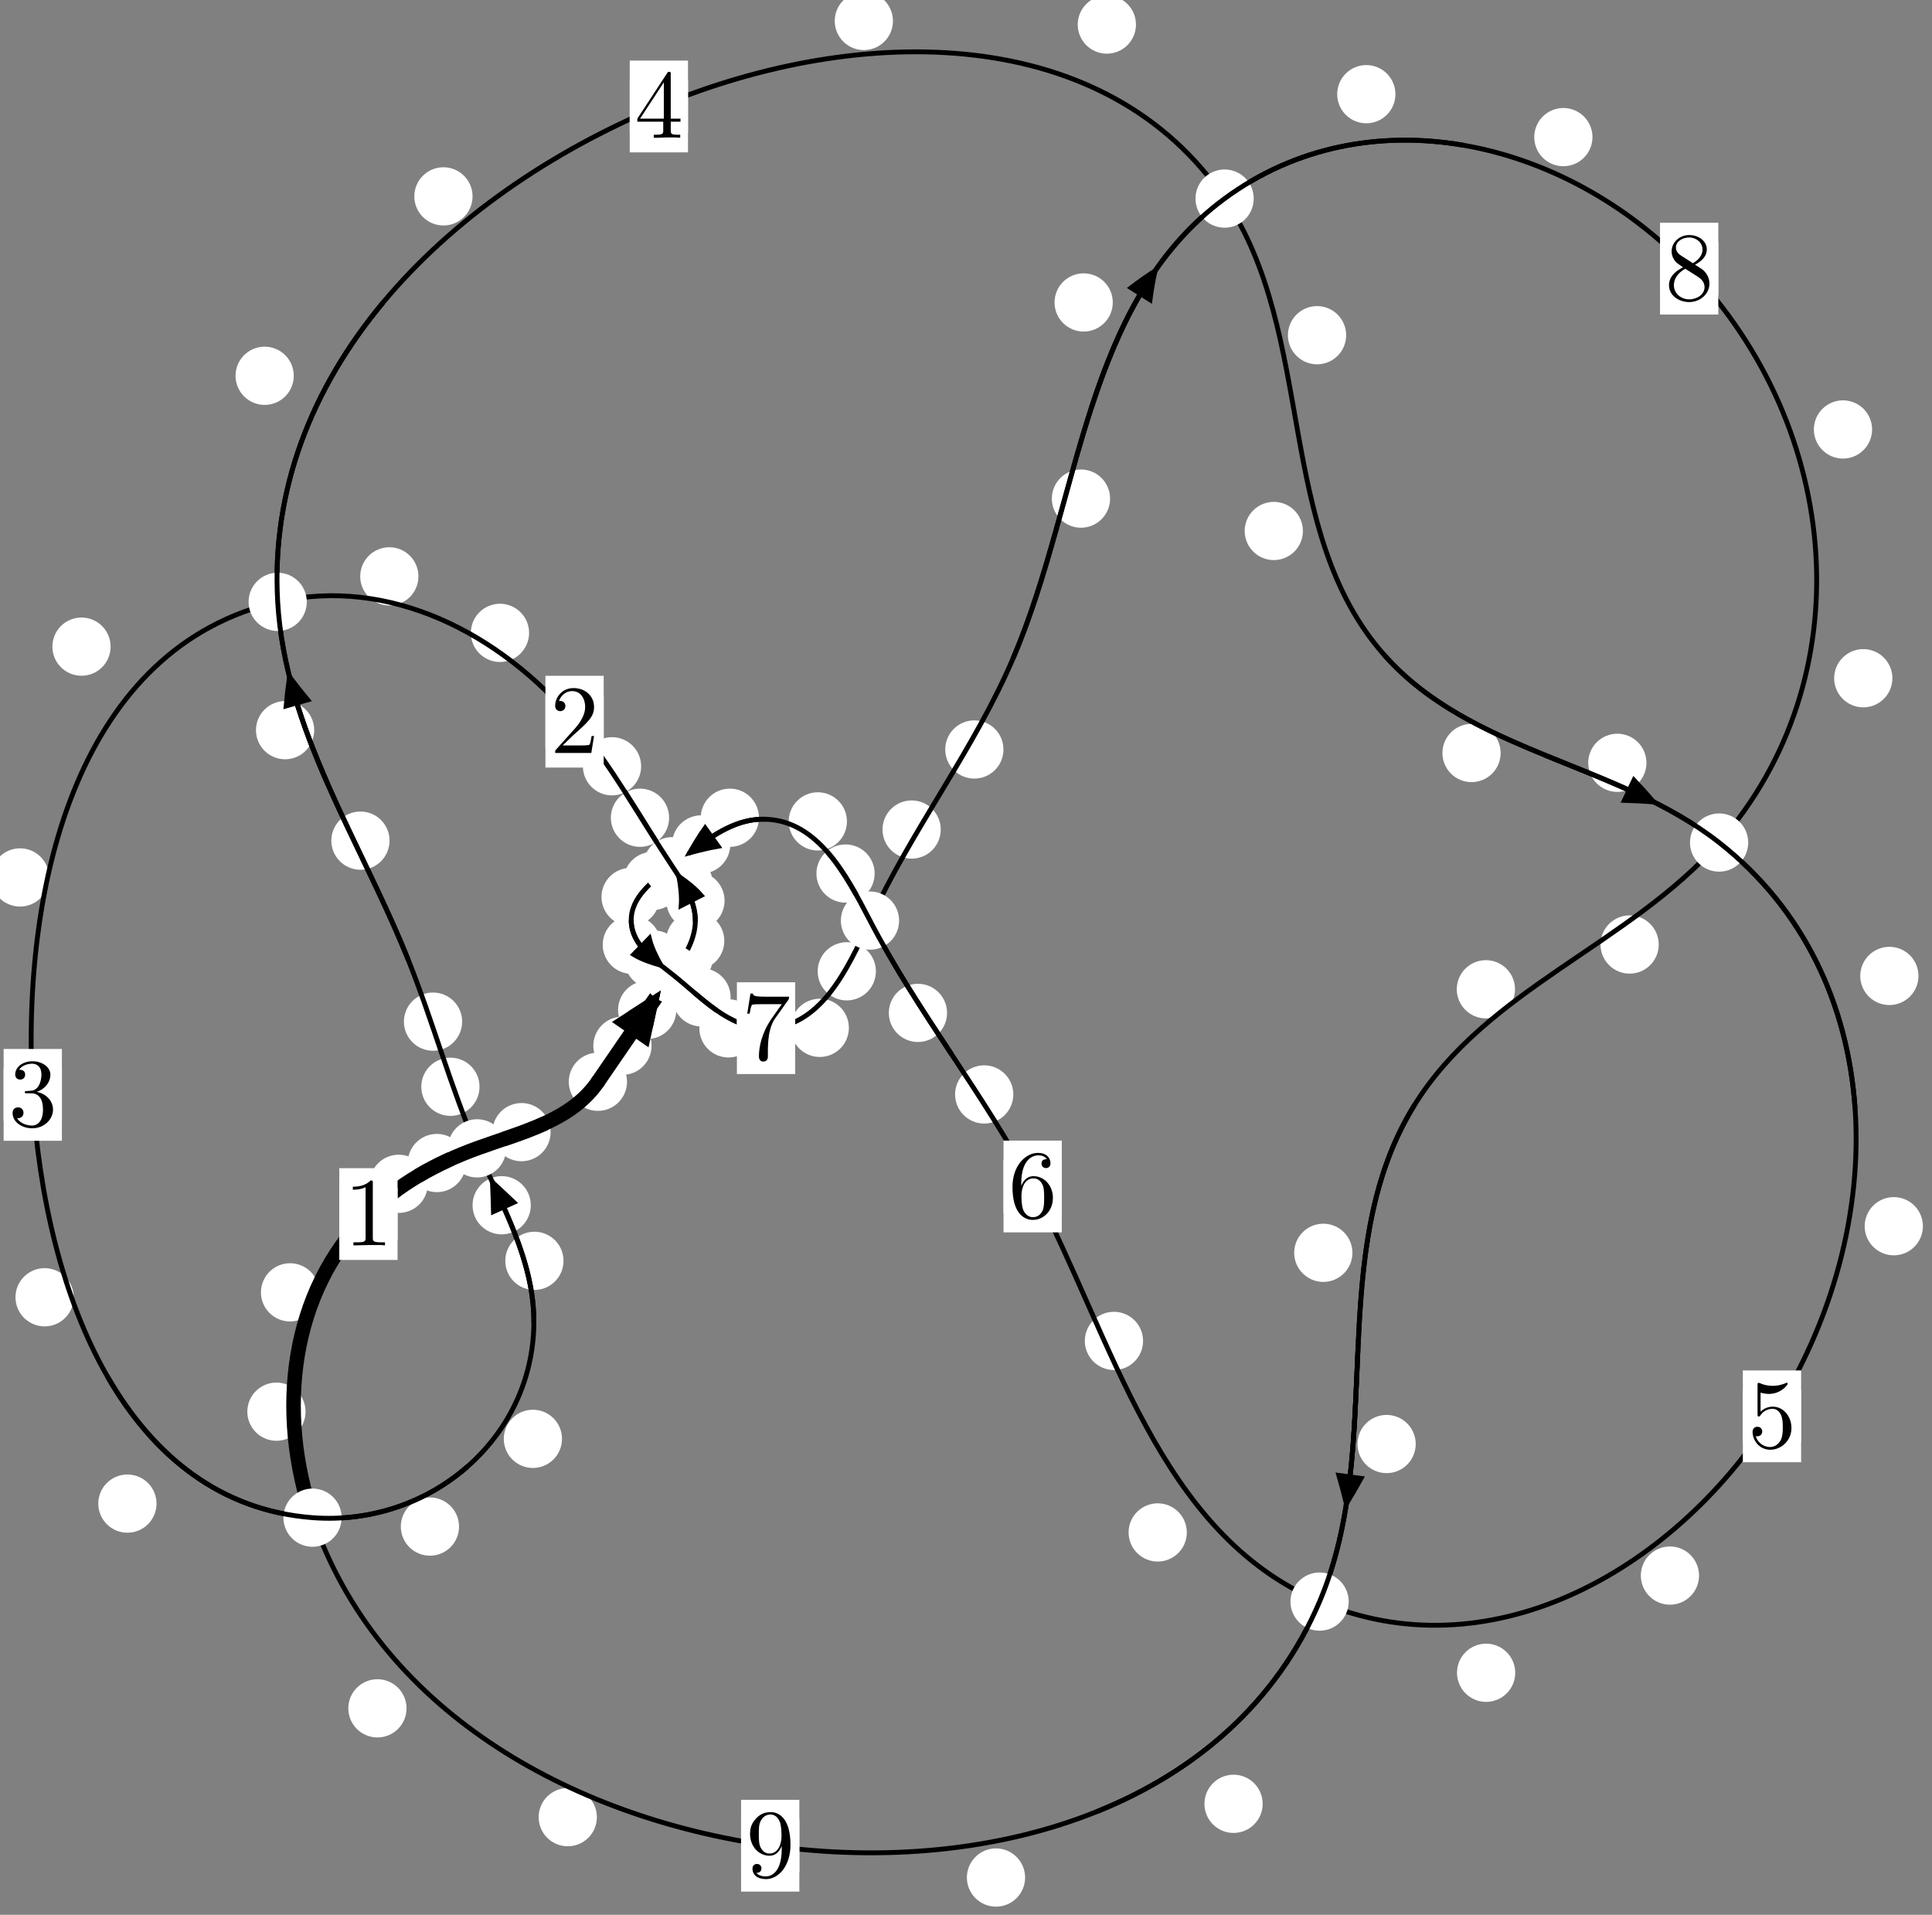 <?xml version="1.0"?>
<!-- Created by MetaPost 1.999 on 2021.07.06:0011 -->
<svg version="1.1" xmlns="http://www.w3.org/2000/svg" xmlns:xlink="http://www.w3.org/1999/xlink" width="198.316" height="196.551" viewBox="0 0 198.316 196.551">
<rect x="0" y="0" width="198.316" height="196.551" fill="#808080" stroke="none"/>
<!-- Original BoundingBox: -69.933060 -95.713669 128.382507 100.837311 -->
  <defs>
    <g transform="scale(0.01,0.01)" id="GLYPHcmr10_49">
      <path style="fill-rule: evenodd;" d="M294 -640C294 -664,294 -666,271 -666C209 -602,121 -602,89 -602L89 -571C109 -571,168 -571,220 -597L220 -79C220 -43,217 -31,127 -31L95 -31L95 -0L257 -0L130 -3L217 -3L257 -3L297 -3L384 -3L419 -0L419 -31L387 -31C297 -31,294 -42,294 -79"></path>
    </g>
    <g transform="scale(0.01,0.01)" id="GLYPHcmr10_50">
      <path style="fill-rule: evenodd;" d="M127 -77L233 -180C389 -318,449 -372,449 -472C449 -586,359 -666,237 -666C124 -666,50 -574,50 -485C50 -429,100 -429,103 -429C120 -429,155 -441,155 -482C155 -508,137 -534,102 -534C94 -534,92 -534,89 -533C112 -598,166 -635,224 -635C315 -635,358 -554,358 -472C358 -392,308 -313,253 -251L61 -37C50 -26,50 -24,50 -0L421 -0L449 -174L424 -174C419 -144,412 -100,402 -85C395 -77,329 -77,307 -77"></path>
    </g>
    <g transform="scale(0.01,0.01)" id="GLYPHcmr10_51">
      <path style="fill-rule: evenodd;" d="M290 -352C372 -379,430 -449,430 -528C430 -610,342 -666,246 -666C145 -666,69 -606,69 -530C69 -497,91 -478,120 -478C151 -478,171 -500,171 -529C171 -579,124 -579,109 -579C140 -628,206 -641,242 -641C283 -641,338 -619,338 -529C338 -517,336 -459,310 -415C280 -367,246 -364,221 -363C213 -362,189 -360,182 -360C174 -359,167 -358,167 -348C167 -337,174 -337,191 -337L235 -337C317 -337,354 -269,354 -171C354 -35,285 -6,241 -6C198 -6,123 -23,88 -82C123 -77,154 -99,154 -137C154 -173,127 -193,98 -193C74 -193,42 -179,42 -135C42 -44,135 22,244 22C366 22,457 -69,457 -171C457 -253,394 -331,290 -352"></path>
    </g>
    <g transform="scale(0.01,0.01)" id="GLYPHcmr10_52">
      <path style="fill-rule: evenodd;" d="M294 -165L294 -78C294 -42,292 -31,218 -31L197 -31L197 -0L332 -0L238 -3L290 -3L332 -3L374 -3L427 -3L468 -0L468 -31L447 -31C373 -31,371 -42,371 -78L371 -165L471 -165L471 -196L371 -196L371 -651C371 -671,371 -677,355 -677C346 -677,343 -677,335 -665L28 -196L28 -165M300 -196L56 -196L300 -569"></path>
    </g>
    <g transform="scale(0.01,0.01)" id="GLYPHcmr10_53">
      <path style="fill-rule: evenodd;" d="M449 -201C449 -320,367 -420,259 -420C211 -420,168 -404,132 -369L132 -564C152 -558,185 -551,217 -551C340 -551,410 -642,410 -655C410 -661,407 -666,400 -666C399 -666,397 -666,392 -663C372 -654,323 -634,256 -634C216 -634,170 -641,123 -662C115 -665,113 -665,111 -665C101 -665,101 -657,101 -641L101 -345C101 -327,101 -319,115 -319C122 -319,124 -322,128 -328C139 -344,176 -398,257 -398C309 -398,334 -352,342 -334C358 -297,360 -258,360 -208C360 -173,360 -113,336 -71C312 -32,275 -6,229 -6C156 -6,99 -59,82 -118C85 -117,88 -116,99 -116C132 -116,149 -141,149 -165C149 -189,132 -214,99 -214C85 -214,50 -207,50 -161C50 -75,119 22,231 22C347 22,449 -74,449 -201"></path>
    </g>
    <g transform="scale(0.01,0.01)" id="GLYPHcmr10_54">
      <path style="fill-rule: evenodd;" d="M132 -328L132 -352C132 -605,256 -641,307 -641C331 -641,373 -635,395 -601C380 -601,340 -601,340 -556C340 -525,364 -510,386 -510C402 -510,432 -519,432 -558C432 -618,388 -666,305 -666C177 -666,42 -537,42 -316C42 -49,158 22,251 22C362 22,457 -72,457 -204C457 -331,368 -427,257 -427C189 -427,152 -376,132 -328M251 -6C188 -6,158 -66,152 -81C134 -128,134 -208,134 -226C134 -304,166 -404,256 -404C272 -404,318 -404,349 -342C367 -305,367 -254,367 -205C367 -157,367 -107,350 -71C320 -11,274 -6,251 -6"></path>
    </g>
    <g transform="scale(0.01,0.01)" id="GLYPHcmr10_55">
      <path style="fill-rule: evenodd;" d="M476 -609C485 -621,485 -623,485 -644L242 -644C120 -644,118 -657,114 -676L89 -676L56 -470L81 -470C84 -486,93 -549,106 -561C113 -567,191 -567,204 -567L411 -567C400 -551,321 -442,299 -409C209 -274,176 -135,176 -33C176 -23,176 22,222 22C268 22,268 -23,268 -33L268 -84C268 -139,271 -194,279 -248C283 -271,297 -357,341 -419"></path>
    </g>
    <g transform="scale(0.01,0.01)" id="GLYPHcmr10_56">
      <path style="fill-rule: evenodd;" d="M163 -457C117 -487,113 -521,113 -538C113 -599,178 -641,249 -641C322 -641,386 -589,386 -517C386 -460,347 -412,287 -377M309 -362C381 -399,430 -451,430 -517C430 -609,341 -666,250 -666C150 -666,69 -592,69 -499C69 -481,71 -436,113 -389C124 -377,161 -352,186 -335C128 -306,42 -250,42 -151C42 -45,144 22,249 22C362 22,457 -61,457 -168C457 -204,446 -249,408 -291C389 -312,373 -322,309 -362M209 -320L332 -242C360 -223,407 -193,407 -132C407 -58,332 -6,250 -6C164 -6,92 -68,92 -151C92 -209,124 -273,209 -320"></path>
    </g>
    <g transform="scale(0.01,0.01)" id="GLYPHcmr10_57">
      <path style="fill-rule: evenodd;" d="M367 -318L367 -286C367 -52,263 -6,205 -6C188 -6,134 -8,107 -42C151 -42,159 -71,159 -88C159 -119,135 -134,113 -134C97 -134,67 -125,67 -86C67 -19,121 22,206 22C335 22,457 -114,457 -329C457 -598,342 -666,253 -666C198 -666,149 -648,106 -603C65 -558,42 -516,42 -441C42 -316,130 -218,242 -218C303 -218,344 -260,367 -318M243 -241C227 -241,181 -241,150 -304C132 -341,132 -391,132 -440C132 -494,132 -541,153 -578C180 -628,218 -641,253 -641C299 -641,332 -607,349 -562C361 -530,365 -467,365 -421C365 -338,331 -241,243 -241"></path>
    </g>
  </defs>
  <path d="M66.881 107.345C66.881 106.553,66.566 105.792,66.006 105.232C65.445 104.672,64.685 104.357,63.892 104.357C63.1 104.357,62.34 104.672,61.779 105.232C61.219 105.792,60.904 106.553,60.904 107.345C60.904 108.138,61.219 108.898,61.779 109.459C62.34 110.019,63.1 110.334,63.892 110.334C64.685 110.334,65.445 110.019,66.006 109.459C66.566 108.898,66.881 108.138,66.881 107.345Z" style="fill: rgb(100%,100%,100%);stroke: none;"></path>
  <path d="M64.362 111.042C64.362 110.249,64.047 109.489,63.486 108.928C62.926 108.368,62.166 108.053,61.373 108.053C60.58 108.053,59.82 108.368,59.26 108.928C58.699 109.489,58.384 110.249,58.384 111.042C58.384 111.834,58.699 112.594,59.26 113.155C59.82 113.715,60.58 114.03,61.373 114.03C62.166 114.03,62.926 113.715,63.486 113.155C64.047 112.594,64.362 111.834,64.362 111.042Z" style="fill: rgb(100%,100%,100%);stroke: none;"></path>
  <path d="M73.155 98.334C73.155 97.541,72.84 96.781,72.28 96.22C71.719 95.66,70.959 95.345,70.166 95.345C69.374 95.345,68.614 95.66,68.053 96.22C67.493 96.781,67.178 97.541,67.178 98.334C67.178 99.126,67.493 99.886,68.053 100.447C68.614 101.007,69.374 101.322,70.166 101.322C70.959 101.322,71.719 101.007,72.28 100.447C72.84 99.886,73.155 99.126,73.155 98.334Z" style="fill: rgb(100%,100%,100%);stroke: none;"></path>
  <path d="M69.424 103.665C69.424 102.872,69.109 102.112,68.548 101.551C67.988 100.991,67.228 100.676,66.435 100.676C65.642 100.676,64.882 100.991,64.322 101.551C63.761 102.112,63.446 102.872,63.446 103.665C63.446 104.457,63.761 105.218,64.322 105.778C64.882 106.339,65.642 106.653,66.435 106.653C67.228 106.653,67.988 106.339,68.548 105.778C69.109 105.218,69.424 104.457,69.424 103.665Z" style="fill: rgb(100%,100%,100%);stroke: none;"></path>
  <path d="M74.374 92.451C74.374 91.659,74.059 90.898,73.499 90.338C72.939 89.778,72.178 89.463,71.386 89.463C70.593 89.463,69.833 89.778,69.272 90.338C68.712 90.898,68.397 91.659,68.397 92.451C68.397 93.244,68.712 94.004,69.272 94.565C69.833 95.125,70.593 95.44,71.386 95.44C72.178 95.44,72.939 95.125,73.499 94.565C74.059 94.004,74.374 93.244,74.374 92.451Z" style="fill: rgb(100%,100%,100%);stroke: none;"></path>
  <path d="M74.35 96.577C74.35 95.785,74.035 95.024,73.474 94.464C72.914 93.904,72.154 93.589,71.361 93.589C70.568 93.589,69.808 93.904,69.248 94.464C68.687 95.024,68.372 95.785,68.372 96.577C68.372 97.37,68.687 98.13,69.248 98.691C69.808 99.251,70.568 99.566,71.361 99.566C72.154 99.566,72.914 99.251,73.474 98.691C74.035 98.13,74.35 97.37,74.35 96.577Z" style="fill: rgb(100%,100%,100%);stroke: none;"></path>
  <path d="M68.682 83.939C68.682 83.147,68.367 82.387,67.807 81.826C67.246 81.266,66.486 80.951,65.693 80.951C64.9 80.951,64.14 81.266,63.58 81.826C63.019 82.387,62.704 83.147,62.704 83.939C62.704 84.732,63.019 85.492,63.58 86.053C64.14 86.613,64.9 86.928,65.693 86.928C66.486 86.928,67.246 86.613,67.807 86.053C68.367 85.492,68.682 84.732,68.682 83.939Z" style="fill: rgb(100%,100%,100%);stroke: none;"></path>
  <path d="M73.142 90.651C73.142 89.858,72.828 89.098,72.267 88.537C71.707 87.977,70.946 87.662,70.154 87.662C69.361 87.662,68.601 87.977,68.04 88.537C67.48 89.098,67.165 89.858,67.165 90.651C67.165 91.443,67.48 92.203,68.04 92.764C68.601 93.324,69.361 93.639,70.154 93.639C70.946 93.639,71.707 93.324,72.267 92.764C72.828 92.203,73.142 91.443,73.142 90.651Z" style="fill: rgb(100%,100%,100%);stroke: none;"></path>
  <path d="M54.311 64.962C54.311 64.169,53.996 63.409,53.435 62.849C52.875 62.288,52.115 61.973,51.322 61.973C50.529 61.973,49.769 62.288,49.209 62.849C48.648 63.409,48.333 64.169,48.333 64.962C48.333 65.755,48.648 66.515,49.209 67.075C49.769 67.636,50.529 67.951,51.322 67.951C52.115 67.951,52.875 67.636,53.435 67.075C53.996 66.515,54.311 65.755,54.311 64.962Z" style="fill: rgb(100%,100%,100%);stroke: none;"></path>
  <path d="M65.811 78.658C65.811 77.865,65.496 77.105,64.935 76.544C64.375 75.984,63.615 75.669,62.822 75.669C62.029 75.669,61.269 75.984,60.709 76.544C60.148 77.105,59.833 77.865,59.833 78.658C59.833 79.45,60.148 80.21,60.709 80.771C61.269 81.331,62.029 81.646,62.822 81.646C63.615 81.646,64.375 81.331,64.935 80.771C65.496 80.21,65.811 79.45,65.811 78.658Z" style="fill: rgb(100%,100%,100%);stroke: none;"></path>
  <path d="M11.354 66.377C11.354 65.584,11.039 64.824,10.479 64.263C9.918 63.703,9.158 63.388,8.366 63.388C7.573 63.388,6.813 63.703,6.252 64.263C5.692 64.824,5.377 65.584,5.377 66.377C5.377 67.169,5.692 67.929,6.252 68.49C6.813 69.05,7.573 69.365,8.366 69.365C9.158 69.365,9.918 69.05,10.479 68.49C11.039 67.929,11.354 67.169,11.354 66.377Z" style="fill: rgb(100%,100%,100%);stroke: none;"></path>
  <path d="M42.953 59.163C42.953 58.37,42.638 57.61,42.078 57.05C41.517 56.489,40.757 56.174,39.964 56.174C39.172 56.174,38.411 56.489,37.851 57.05C37.291 57.61,36.976 58.37,36.976 59.163C36.976 59.956,37.291 60.716,37.851 61.276C38.411 61.837,39.172 62.152,39.964 62.152C40.757 62.152,41.517 61.837,42.078 61.276C42.638 60.716,42.953 59.956,42.953 59.163Z" style="fill: rgb(100%,100%,100%);stroke: none;"></path>
  <path d="M7.568 133.163C7.568 132.37,7.253 131.61,6.692 131.049C6.132 130.489,5.372 130.174,4.579 130.174C3.786 130.174,3.026 130.489,2.466 131.049C1.905 131.61,1.59 132.37,1.59 133.163C1.59 133.955,1.905 134.715,2.466 135.276C3.026 135.836,3.786 136.151,4.579 136.151C5.372 136.151,6.132 135.836,6.692 135.276C7.253 134.715,7.568 133.955,7.568 133.163Z" style="fill: rgb(100%,100%,100%);stroke: none;"></path>
  <path d="M5.044 90.068C5.044 89.275,4.729 88.515,4.169 87.955C3.609 87.394,2.848 87.079,2.056 87.079C1.263 87.079,0.503 87.394,-0.058 87.955C-0.618 88.515,-0.933 89.275,-0.933 90.068C-0.933 90.861,-0.618 91.621,-0.058 92.182C0.503 92.742,1.263 93.057,2.056 93.057C2.848 93.057,3.609 92.742,4.169 92.182C4.729 91.621,5.044 90.861,5.044 90.068Z" style="fill: rgb(100%,100%,100%);stroke: none;"></path>
  <path d="M47.12 156.701C47.12 155.908,46.805 155.148,46.245 154.587C45.684 154.027,44.924 153.712,44.131 153.712C43.339 153.712,42.579 154.027,42.018 154.587C41.458 155.148,41.143 155.908,41.143 156.701C41.143 157.493,41.458 158.253,42.018 158.814C42.579 159.374,43.339 159.689,44.131 159.689C44.924 159.689,45.684 159.374,46.245 158.814C46.805 158.253,47.12 157.493,47.12 156.701Z" style="fill: rgb(100%,100%,100%);stroke: none;"></path>
  <path d="M16.067 154.342C16.067 153.55,15.752 152.79,15.191 152.229C14.631 151.669,13.871 151.354,13.078 151.354C12.285 151.354,11.525 151.669,10.965 152.229C10.404 152.79,10.089 153.55,10.089 154.342C10.089 155.135,10.404 155.895,10.965 156.456C11.525 157.016,12.285 157.331,13.078 157.331C13.871 157.331,14.631 157.016,15.191 156.456C15.752 155.895,16.067 155.135,16.067 154.342Z" style="fill: rgb(100%,100%,100%);stroke: none;"></path>
  <path d="M57.845 129.422C57.845 128.63,57.53 127.869,56.97 127.309C56.409 126.749,55.649 126.434,54.856 126.434C54.064 126.434,53.303 126.749,52.743 127.309C52.182 127.869,51.867 128.63,51.867 129.422C51.867 130.215,52.182 130.975,52.743 131.536C53.303 132.096,54.064 132.411,54.856 132.411C55.649 132.411,56.409 132.096,56.97 131.536C57.53 130.975,57.845 130.215,57.845 129.422Z" style="fill: rgb(100%,100%,100%);stroke: none;"></path>
  <path d="M57.689 147.695C57.689 146.902,57.374 146.142,56.814 145.582C56.253 145.021,55.493 144.706,54.7 144.706C53.908 144.706,53.147 145.021,52.587 145.582C52.026 146.142,51.712 146.902,51.712 147.695C51.712 148.488,52.026 149.248,52.587 149.808C53.147 150.369,53.908 150.684,54.7 150.684C55.493 150.684,56.253 150.369,56.814 149.808C57.374 149.248,57.689 148.488,57.689 147.695Z" style="fill: rgb(100%,100%,100%);stroke: none;"></path>
  <path d="M49.223 111.554C49.223 110.762,48.908 110.001,48.347 109.441C47.787 108.88,47.026 108.566,46.234 108.566C45.441 108.566,44.681 108.88,44.12 109.441C43.56 110.001,43.245 110.762,43.245 111.554C43.245 112.347,43.56 113.107,44.12 113.668C44.681 114.228,45.441 114.543,46.234 114.543C47.026 114.543,47.787 114.228,48.347 113.668C48.908 113.107,49.223 112.347,49.223 111.554Z" style="fill: rgb(100%,100%,100%);stroke: none;"></path>
  <path d="M54.485 123.716C54.485 122.923,54.17 122.163,53.609 121.602C53.049 121.042,52.289 120.727,51.496 120.727C50.703 120.727,49.943 121.042,49.383 121.602C48.822 122.163,48.507 122.923,48.507 123.716C48.507 124.508,48.822 125.269,49.383 125.829C49.943 126.39,50.703 126.704,51.496 126.704C52.289 126.704,53.049 126.39,53.609 125.829C54.17 125.269,54.485 124.508,54.485 123.716Z" style="fill: rgb(100%,100%,100%);stroke: none;"></path>
  <path d="M39.987 86.29C39.987 85.498,39.672 84.737,39.112 84.177C38.551 83.616,37.791 83.302,36.998 83.302C36.206 83.302,35.445 83.616,34.885 84.177C34.324 84.737,34.01 85.498,34.01 86.29C34.01 87.083,34.324 87.843,34.885 88.404C35.445 88.964,36.206 89.279,36.998 89.279C37.791 89.279,38.551 88.964,39.112 88.404C39.672 87.843,39.987 87.083,39.987 86.29Z" style="fill: rgb(100%,100%,100%);stroke: none;"></path>
  <path d="M47.438 104.869C47.438 104.077,47.123 103.316,46.562 102.756C46.002 102.196,45.242 101.881,44.449 101.881C43.656 101.881,42.896 102.196,42.336 102.756C41.775 103.316,41.46 104.077,41.46 104.869C41.46 105.662,41.775 106.422,42.336 106.983C42.896 107.543,43.656 107.858,44.449 107.858C45.242 107.858,46.002 107.543,46.562 106.983C47.123 106.422,47.438 105.662,47.438 104.869Z" style="fill: rgb(100%,100%,100%);stroke: none;"></path>
  <path d="M30.155 38.574C30.155 37.781,29.84 37.021,29.279 36.461C28.719 35.9,27.959 35.585,27.166 35.585C26.373 35.585,25.613 35.9,25.053 36.461C24.492 37.021,24.177 37.781,24.177 38.574C24.177 39.367,24.492 40.127,25.053 40.687C25.613 41.248,26.373 41.563,27.166 41.563C27.959 41.563,28.719 41.248,29.279 40.687C29.84 40.127,30.155 39.367,30.155 38.574Z" style="fill: rgb(100%,100%,100%);stroke: none;"></path>
  <path d="M32.253 74.95C32.253 74.157,31.938 73.397,31.377 72.837C30.817 72.276,30.057 71.961,29.264 71.961C28.471 71.961,27.711 72.276,27.151 72.837C26.59 73.397,26.275 74.157,26.275 74.95C26.275 75.743,26.59 76.503,27.151 77.063C27.711 77.624,28.471 77.939,29.264 77.939C30.057 77.939,30.817 77.624,31.377 77.063C31.938 76.503,32.253 75.743,32.253 74.95Z" style="fill: rgb(100%,100%,100%);stroke: none;"></path>
  <path d="M91.661 2.151C91.661 1.359,91.346 0.599,90.786 0.038C90.225 -0.522,89.465 -0.837,88.672 -0.837C87.88 -0.837,87.12 -0.522,86.559 0.038C85.999 0.599,85.684 1.359,85.684 2.151C85.684 2.944,85.999 3.704,86.559 4.265C87.12 4.825,87.88 5.14,88.672 5.14C89.465 5.14,90.225 4.825,90.786 4.265C91.346 3.704,91.661 2.944,91.661 2.151Z" style="fill: rgb(100%,100%,100%);stroke: none;"></path>
  <path d="M48.507 20.157C48.507 19.364,48.192 18.604,47.631 18.044C47.071 17.483,46.311 17.168,45.518 17.168C44.725 17.168,43.965 17.483,43.405 18.044C42.844 18.604,42.529 19.364,42.529 20.157C42.529 20.95,42.844 21.71,43.405 22.27C43.965 22.831,44.725 23.146,45.518 23.146C46.311 23.146,47.071 22.831,47.631 22.27C48.192 21.71,48.507 20.95,48.507 20.157Z" style="fill: rgb(100%,100%,100%);stroke: none;"></path>
  <path d="M138.181 34.408C138.181 33.615,137.866 32.855,137.306 32.295C136.745 31.734,135.985 31.419,135.192 31.419C134.4 31.419,133.64 31.734,133.079 32.295C132.519 32.855,132.204 33.615,132.204 34.408C132.204 35.201,132.519 35.961,133.079 36.521C133.64 37.082,134.4 37.397,135.192 37.397C135.985 37.397,136.745 37.082,137.306 36.521C137.866 35.961,138.181 35.201,138.181 34.408Z" style="fill: rgb(100%,100%,100%);stroke: none;"></path>
  <path d="M116.605 2.522C116.605 1.729,116.29 0.969,115.729 0.409C115.169 -0.152,114.409 -0.467,113.616 -0.467C112.823 -0.467,112.063 -0.152,111.503 0.409C110.942 0.969,110.627 1.729,110.627 2.522C110.627 3.315,110.942 4.075,111.503 4.635C112.063 5.196,112.823 5.511,113.616 5.511C114.409 5.511,115.169 5.196,115.729 4.635C116.29 4.075,116.605 3.315,116.605 2.522Z" style="fill: rgb(100%,100%,100%);stroke: none;"></path>
  <path d="M154.038 77.295C154.038 76.502,153.723 75.742,153.163 75.181C152.602 74.621,151.842 74.306,151.049 74.306C150.257 74.306,149.497 74.621,148.936 75.181C148.376 75.742,148.061 76.502,148.061 77.295C148.061 78.087,148.376 78.848,148.936 79.408C149.497 79.969,150.257 80.284,151.049 80.284C151.842 80.284,152.602 79.969,153.163 79.408C153.723 78.848,154.038 78.087,154.038 77.295Z" style="fill: rgb(100%,100%,100%);stroke: none;"></path>
  <path d="M133.742 54.503C133.742 53.711,133.427 52.951,132.867 52.39C132.306 51.83,131.546 51.515,130.753 51.515C129.961 51.515,129.2 51.83,128.64 52.39C128.079 52.951,127.764 53.711,127.764 54.503C127.764 55.296,128.079 56.056,128.64 56.617C129.2 57.177,129.961 57.492,130.753 57.492C131.546 57.492,132.306 57.177,132.867 56.617C133.427 56.056,133.742 55.296,133.742 54.503Z" style="fill: rgb(100%,100%,100%);stroke: none;"></path>
  <path d="M196.929 100.177C196.929 99.385,196.614 98.624,196.053 98.064C195.493 97.504,194.733 97.189,193.94 97.189C193.147 97.189,192.387 97.504,191.827 98.064C191.266 98.624,190.951 99.385,190.951 100.177C190.951 100.97,191.266 101.73,191.827 102.291C192.387 102.851,193.147 103.166,193.94 103.166C194.733 103.166,195.493 102.851,196.053 102.291C196.614 101.73,196.929 100.97,196.929 100.177Z" style="fill: rgb(100%,100%,100%);stroke: none;"></path>
  <path d="M169.005 78.301C169.005 77.509,168.69 76.748,168.129 76.188C167.569 75.628,166.809 75.313,166.016 75.313C165.223 75.313,164.463 75.628,163.903 76.188C163.342 76.748,163.027 77.509,163.027 78.301C163.027 79.094,163.342 79.854,163.903 80.415C164.463 80.975,165.223 81.29,166.016 81.29C166.809 81.29,167.569 80.975,168.129 80.415C168.69 79.854,169.005 79.094,169.005 78.301Z" style="fill: rgb(100%,100%,100%);stroke: none;"></path>
  <path d="M174.404 161.73C174.404 160.937,174.089 160.177,173.529 159.617C172.968 159.056,172.208 158.741,171.415 158.741C170.623 158.741,169.862 159.056,169.302 159.617C168.742 160.177,168.427 160.937,168.427 161.73C168.427 162.523,168.742 163.283,169.302 163.843C169.862 164.404,170.623 164.719,171.415 164.719C172.208 164.719,172.968 164.404,173.529 163.843C174.089 163.283,174.404 162.523,174.404 161.73Z" style="fill: rgb(100%,100%,100%);stroke: none;"></path>
  <path d="M197.383 125.869C197.383 125.076,197.068 124.316,196.507 123.755C195.947 123.195,195.186 122.88,194.394 122.88C193.601 122.88,192.841 123.195,192.28 123.755C191.72 124.316,191.405 125.076,191.405 125.869C191.405 126.661,191.72 127.422,192.28 127.982C192.841 128.543,193.601 128.857,194.394 128.857C195.186 128.857,195.947 128.543,196.507 127.982C197.068 127.422,197.383 126.661,197.383 125.869Z" style="fill: rgb(100%,100%,100%);stroke: none;"></path>
  <path d="M121.825 157.301C121.825 156.508,121.51 155.748,120.949 155.188C120.389 154.627,119.629 154.312,118.836 154.312C118.043 154.312,117.283 154.627,116.723 155.188C116.162 155.748,115.847 156.508,115.847 157.301C115.847 158.094,116.162 158.854,116.723 159.414C117.283 159.975,118.043 160.29,118.836 160.29C119.629 160.29,120.389 159.975,120.949 159.414C121.51 158.854,121.825 158.094,121.825 157.301Z" style="fill: rgb(100%,100%,100%);stroke: none;"></path>
  <path d="M155.536 171.706C155.536 170.913,155.221 170.153,154.66 169.593C154.1 169.032,153.34 168.717,152.547 168.717C151.754 168.717,150.994 169.032,150.434 169.593C149.873 170.153,149.558 170.913,149.558 171.706C149.558 172.499,149.873 173.259,150.434 173.819C150.994 174.38,151.754 174.695,152.547 174.695C153.34 174.695,154.1 174.38,154.66 173.819C155.221 173.259,155.536 172.499,155.536 171.706Z" style="fill: rgb(100%,100%,100%);stroke: none;"></path>
  <path d="M104.014 112.342C104.014 111.549,103.699 110.789,103.139 110.229C102.578 109.668,101.818 109.353,101.026 109.353C100.233 109.353,99.473 109.668,98.912 110.229C98.352 110.789,98.037 111.549,98.037 112.342C98.037 113.135,98.352 113.895,98.912 114.455C99.473 115.016,100.233 115.331,101.026 115.331C101.818 115.331,102.578 115.016,103.139 114.455C103.699 113.895,104.014 113.135,104.014 112.342Z" style="fill: rgb(100%,100%,100%);stroke: none;"></path>
  <path d="M117.334 137.642C117.334 136.849,117.019 136.089,116.458 135.528C115.898 134.968,115.138 134.653,114.345 134.653C113.552 134.653,112.792 134.968,112.232 135.528C111.671 136.089,111.356 136.849,111.356 137.642C111.356 138.434,111.671 139.195,112.232 139.755C112.792 140.315,113.552 140.63,114.345 140.63C115.138 140.63,115.898 140.315,116.458 139.755C117.019 139.195,117.334 138.434,117.334 137.642Z" style="fill: rgb(100%,100%,100%);stroke: none;"></path>
  <path d="M89.782 89.667C89.782 88.874,89.467 88.114,88.907 87.554C88.346 86.993,87.586 86.678,86.793 86.678C86.001 86.678,85.241 86.993,84.68 87.554C84.12 88.114,83.805 88.874,83.805 89.667C83.805 90.46,84.12 91.22,84.68 91.78C85.241 92.341,86.001 92.656,86.793 92.656C87.586 92.656,88.346 92.341,88.907 91.78C89.467 91.22,89.782 90.46,89.782 89.667Z" style="fill: rgb(100%,100%,100%);stroke: none;"></path>
  <path d="M97.213 103.972C97.213 103.179,96.898 102.419,96.338 101.858C95.777 101.298,95.017 100.983,94.224 100.983C93.432 100.983,92.672 101.298,92.111 101.858C91.551 102.419,91.236 103.179,91.236 103.972C91.236 104.764,91.551 105.524,92.111 106.085C92.672 106.645,93.432 106.96,94.224 106.96C95.017 106.96,95.777 106.645,96.338 106.085C96.898 105.524,97.213 104.764,97.213 103.972Z" style="fill: rgb(100%,100%,100%);stroke: none;"></path>
  <path d="M77.907 83.939C77.907 83.146,77.592 82.386,77.031 81.826C76.471 81.265,75.711 80.95,74.918 80.95C74.125 80.95,73.365 81.265,72.805 81.826C72.244 82.386,71.929 83.146,71.929 83.939C71.929 84.732,72.244 85.492,72.805 86.052C73.365 86.613,74.125 86.928,74.918 86.928C75.711 86.928,76.471 86.613,77.031 86.052C77.592 85.492,77.907 84.732,77.907 83.939Z" style="fill: rgb(100%,100%,100%);stroke: none;"></path>
  <path d="M86.937 84.314C86.937 83.521,86.622 82.761,86.062 82.201C85.501 81.64,84.741 81.325,83.948 81.325C83.156 81.325,82.396 81.64,81.835 82.201C81.275 82.761,80.96 83.521,80.96 84.314C80.96 85.107,81.275 85.867,81.835 86.427C82.396 86.988,83.156 87.303,83.948 87.303C84.741 87.303,85.501 86.988,86.062 86.427C86.622 85.867,86.937 85.107,86.937 84.314Z" style="fill: rgb(100%,100%,100%);stroke: none;"></path>
  <path d="M69.972 90.43C69.972 89.637,69.657 88.877,69.096 88.317C68.536 87.756,67.776 87.441,66.983 87.441C66.19 87.441,65.43 87.756,64.87 88.317C64.309 88.877,63.994 89.637,63.994 90.43C63.994 91.223,64.309 91.983,64.87 92.543C65.43 93.104,66.19 93.419,66.983 93.419C67.776 93.419,68.536 93.104,69.096 92.543C69.657 91.983,69.972 91.223,69.972 90.43Z" style="fill: rgb(100%,100%,100%);stroke: none;"></path>
  <path d="M74.964 86.68C74.964 85.887,74.649 85.127,74.089 84.566C73.528 84.006,72.768 83.691,71.975 83.691C71.183 83.691,70.422 84.006,69.862 84.566C69.301 85.127,68.987 85.887,68.987 86.68C68.987 87.472,69.301 88.233,69.862 88.793C70.422 89.354,71.183 89.668,71.975 89.668C72.768 89.668,73.528 89.354,74.089 88.793C74.649 88.233,74.964 87.472,74.964 86.68Z" style="fill: rgb(100%,100%,100%);stroke: none;"></path>
  <path d="M67.844 96.978C67.844 96.185,67.529 95.425,66.968 94.864C66.408 94.304,65.648 93.989,64.855 93.989C64.062 93.989,63.302 94.304,62.742 94.864C62.181 95.425,61.866 96.185,61.866 96.978C61.866 97.77,62.181 98.53,62.742 99.091C63.302 99.651,64.062 99.966,64.855 99.966C65.648 99.966,66.408 99.651,66.968 99.091C67.529 98.53,67.844 97.77,67.844 96.978Z" style="fill: rgb(100%,100%,100%);stroke: none;"></path>
  <path d="M67.719 92.072C67.719 91.279,67.405 90.519,66.844 89.958C66.284 89.398,65.523 89.083,64.731 89.083C63.938 89.083,63.178 89.398,62.617 89.958C62.057 90.519,61.742 91.279,61.742 92.072C61.742 92.864,62.057 93.624,62.617 94.185C63.178 94.745,63.938 95.06,64.731 95.06C65.523 95.06,66.284 94.745,66.844 94.185C67.405 93.624,67.719 92.864,67.719 92.072Z" style="fill: rgb(100%,100%,100%);stroke: none;"></path>
  <path d="M74.998 102.377C74.998 101.584,74.683 100.824,74.122 100.264C73.562 99.703,72.802 99.388,72.009 99.388C71.216 99.388,70.456 99.703,69.896 100.264C69.335 100.824,69.02 101.584,69.02 102.377C69.02 103.17,69.335 103.93,69.896 104.49C70.456 105.051,71.216 105.366,72.009 105.366C72.802 105.366,73.562 105.051,74.122 104.49C74.683 103.93,74.998 103.17,74.998 102.377Z" style="fill: rgb(100%,100%,100%);stroke: none;"></path>
  <path d="M70.077 98.49C70.077 97.697,69.762 96.937,69.202 96.376C68.641 95.816,67.881 95.501,67.088 95.501C66.296 95.501,65.535 95.816,64.975 96.376C64.415 96.937,64.1 97.697,64.1 98.49C64.1 99.282,64.415 100.043,64.975 100.603C65.535 101.163,66.296 101.478,67.088 101.478C67.881 101.478,68.641 101.163,69.202 100.603C69.762 100.043,70.077 99.282,70.077 98.49Z" style="fill: rgb(100%,100%,100%);stroke: none;"></path>
  <path d="M87.136 105.507C87.136 104.714,86.821 103.954,86.261 103.394C85.7 102.833,84.94 102.518,84.147 102.518C83.355 102.518,82.594 102.833,82.034 103.394C81.474 103.954,81.159 104.714,81.159 105.507C81.159 106.3,81.474 107.06,82.034 107.62C82.594 108.181,83.355 108.496,84.147 108.496C84.94 108.496,85.7 108.181,86.261 107.62C86.821 107.06,87.136 106.3,87.136 105.507Z" style="fill: rgb(100%,100%,100%);stroke: none;"></path>
  <path d="M77.767 105.56C77.767 104.767,77.452 104.007,76.891 103.447C76.331 102.886,75.571 102.571,74.778 102.571C73.985 102.571,73.225 102.886,72.665 103.447C72.104 104.007,71.789 104.767,71.789 105.56C71.789 106.353,72.104 107.113,72.665 107.673C73.225 108.234,73.985 108.549,74.778 108.549C75.571 108.549,76.331 108.234,76.891 107.673C77.452 107.113,77.767 106.353,77.767 105.56Z" style="fill: rgb(100%,100%,100%);stroke: none;"></path>
  <path d="M96.566 85.15C96.566 84.358,96.251 83.598,95.69 83.037C95.13 82.477,94.37 82.162,93.577 82.162C92.784 82.162,92.024 82.477,91.464 83.037C90.903 83.598,90.588 84.358,90.588 85.15C90.588 85.943,90.903 86.703,91.464 87.264C92.024 87.824,92.784 88.139,93.577 88.139C94.37 88.139,95.13 87.824,95.69 87.264C96.251 86.703,96.566 85.943,96.566 85.15Z" style="fill: rgb(100%,100%,100%);stroke: none;"></path>
  <path d="M89.909 99.702C89.909 98.91,89.595 98.149,89.034 97.589C88.474 97.028,87.713 96.713,86.921 96.713C86.128 96.713,85.368 97.028,84.807 97.589C84.247 98.149,83.932 98.91,83.932 99.702C83.932 100.495,84.247 101.255,84.807 101.816C85.368 102.376,86.128 102.691,86.921 102.691C87.713 102.691,88.474 102.376,89.034 101.816C89.595 101.255,89.909 100.495,89.909 99.702Z" style="fill: rgb(100%,100%,100%);stroke: none;"></path>
  <path d="M113.948 51.181C113.948 50.388,113.633 49.628,113.072 49.068C112.512 48.507,111.752 48.192,110.959 48.192C110.166 48.192,109.406 48.507,108.846 49.068C108.285 49.628,107.97 50.388,107.97 51.181C107.97 51.974,108.285 52.734,108.846 53.294C109.406 53.855,110.166 54.17,110.959 54.17C111.752 54.17,112.512 53.855,113.072 53.294C113.633 52.734,113.948 51.974,113.948 51.181Z" style="fill: rgb(100%,100%,100%);stroke: none;"></path>
  <path d="M103.003 76.932C103.003 76.14,102.688 75.379,102.128 74.819C101.567 74.258,100.807 73.943,100.015 73.943C99.222 73.943,98.462 74.258,97.901 74.819C97.341 75.379,97.026 76.14,97.026 76.932C97.026 77.725,97.341 78.485,97.901 79.046C98.462 79.606,99.222 79.921,100.015 79.921C100.807 79.921,101.567 79.606,102.128 79.046C102.688 78.485,103.003 77.725,103.003 76.932Z" style="fill: rgb(100%,100%,100%);stroke: none;"></path>
  <path d="M143.238 9.668C143.238 8.875,142.923 8.115,142.362 7.554C141.802 6.994,141.042 6.679,140.249 6.679C139.456 6.679,138.696 6.994,138.136 7.554C137.575 8.115,137.26 8.875,137.26 9.668C137.26 10.46,137.575 11.221,138.136 11.781C138.696 12.341,139.456 12.656,140.249 12.656C141.042 12.656,141.802 12.341,142.362 11.781C142.923 11.221,143.238 10.46,143.238 9.668Z" style="fill: rgb(100%,100%,100%);stroke: none;"></path>
  <path d="M114.224 31.046C114.224 30.253,113.909 29.493,113.349 28.932C112.788 28.372,112.028 28.057,111.235 28.057C110.443 28.057,109.683 28.372,109.122 28.932C108.562 29.493,108.247 30.253,108.247 31.046C108.247 31.838,108.562 32.598,109.122 33.159C109.683 33.719,110.443 34.034,111.235 34.034C112.028 34.034,112.788 33.719,113.349 33.159C113.909 32.598,114.224 31.838,114.224 31.046Z" style="fill: rgb(100%,100%,100%);stroke: none;"></path>
  <path d="M192.167 44.083C192.167 43.29,191.852 42.53,191.292 41.969C190.731 41.409,189.971 41.094,189.178 41.094C188.386 41.094,187.626 41.409,187.065 41.969C186.505 42.53,186.19 43.29,186.19 44.083C186.19 44.875,186.505 45.636,187.065 46.196C187.626 46.757,188.386 47.072,189.178 47.072C189.971 47.072,190.731 46.757,191.292 46.196C191.852 45.636,192.167 44.875,192.167 44.083Z" style="fill: rgb(100%,100%,100%);stroke: none;"></path>
  <path d="M163.464 14.074C163.464 13.281,163.149 12.521,162.589 11.961C162.028 11.4,161.268 11.085,160.475 11.085C159.683 11.085,158.923 11.4,158.362 11.961C157.802 12.521,157.487 13.281,157.487 14.074C157.487 14.867,157.802 15.627,158.362 16.187C158.923 16.748,159.683 17.063,160.475 17.063C161.268 17.063,162.028 16.748,162.589 16.187C163.149 15.627,163.464 14.867,163.464 14.074Z" style="fill: rgb(100%,100%,100%);stroke: none;"></path>
  <path d="M170.266 96.953C170.266 96.16,169.951 95.4,169.391 94.84C168.831 94.279,168.07 93.964,167.278 93.964C166.485 93.964,165.725 94.279,165.164 94.84C164.604 95.4,164.289 96.16,164.289 96.953C164.289 97.746,164.604 98.506,165.164 99.066C165.725 99.627,166.485 99.942,167.278 99.942C168.07 99.942,168.831 99.627,169.391 99.066C169.951 98.506,170.266 97.746,170.266 96.953Z" style="fill: rgb(100%,100%,100%);stroke: none;"></path>
  <path d="M194.251 69.619C194.251 68.827,193.936 68.066,193.375 67.506C192.815 66.945,192.055 66.63,191.262 66.63C190.469 66.63,189.709 66.945,189.149 67.506C188.588 68.066,188.273 68.827,188.273 69.619C188.273 70.412,188.588 71.172,189.149 71.733C189.709 72.293,190.469 72.608,191.262 72.608C192.055 72.608,192.815 72.293,193.375 71.733C193.936 71.172,194.251 70.412,194.251 69.619Z" style="fill: rgb(100%,100%,100%);stroke: none;"></path>
  <path d="M138.824 128.599C138.824 127.806,138.509 127.046,137.948 126.485C137.388 125.925,136.628 125.61,135.835 125.61C135.042 125.61,134.282 125.925,133.722 126.485C133.161 127.046,132.846 127.806,132.846 128.599C132.846 129.391,133.161 130.151,133.722 130.712C134.282 131.272,135.042 131.587,135.835 131.587C136.628 131.587,137.388 131.272,137.948 130.712C138.509 130.151,138.824 129.391,138.824 128.599Z" style="fill: rgb(100%,100%,100%);stroke: none;"></path>
  <path d="M155.513 101.547C155.513 100.754,155.198 99.994,154.637 99.434C154.077 98.873,153.317 98.558,152.524 98.558C151.731 98.558,150.971 98.873,150.411 99.434C149.85 99.994,149.535 100.754,149.535 101.547C149.535 102.34,149.85 103.1,150.411 103.66C150.971 104.221,151.731 104.536,152.524 104.536C153.317 104.536,154.077 104.221,154.637 103.66C155.198 103.1,155.513 102.34,155.513 101.547Z" style="fill: rgb(100%,100%,100%);stroke: none;"></path>
  <path d="M129.61 185.159C129.61 184.367,129.295 183.606,128.735 183.046C128.174 182.485,127.414 182.17,126.622 182.17C125.829 182.17,125.069 182.485,124.508 183.046C123.948 183.606,123.633 184.367,123.633 185.159C123.633 185.952,123.948 186.712,124.508 187.273C125.069 187.833,125.829 188.148,126.622 188.148C127.414 188.148,128.174 187.833,128.735 187.273C129.295 186.712,129.61 185.952,129.61 185.159Z" style="fill: rgb(100%,100%,100%);stroke: none;"></path>
  <path d="M145.321 148.226C145.321 147.434,145.006 146.673,144.446 146.113C143.885 145.553,143.125 145.238,142.332 145.238C141.54 145.238,140.78 145.553,140.219 146.113C139.659 146.673,139.344 147.434,139.344 148.226C139.344 149.019,139.659 149.779,140.219 150.34C140.78 150.9,141.54 151.215,142.332 151.215C143.125 151.215,143.885 150.9,144.446 150.34C145.006 149.779,145.321 149.019,145.321 148.226Z" style="fill: rgb(100%,100%,100%);stroke: none;"></path>
  <path d="M61.268 186.528C61.268 185.736,60.954 184.975,60.393 184.415C59.833 183.854,59.072 183.54,58.28 183.54C57.487 183.54,56.727 183.854,56.166 184.415C55.606 184.975,55.291 185.736,55.291 186.528C55.291 187.321,55.606 188.081,56.166 188.642C56.727 189.202,57.487 189.517,58.28 189.517C59.072 189.517,59.833 189.202,60.393 188.642C60.954 188.081,61.268 187.321,61.268 186.528Z" style="fill: rgb(100%,100%,100%);stroke: none;"></path>
  <path d="M105.226 192.725C105.226 191.932,104.911 191.172,104.35 190.612C103.79 190.051,103.03 189.736,102.237 189.736C101.444 189.736,100.684 190.051,100.124 190.612C99.563 191.172,99.248 191.932,99.248 192.725C99.248 193.518,99.563 194.278,100.124 194.838C100.684 195.399,101.444 195.714,102.237 195.714C103.03 195.714,103.79 195.399,104.35 194.838C104.911 194.278,105.226 193.518,105.226 192.725Z" style="fill: rgb(100%,100%,100%);stroke: none;"></path>
  <path d="M31.365 144.906C31.365 144.113,31.05 143.353,30.489 142.792C29.929 142.232,29.169 141.917,28.376 141.917C27.583 141.917,26.823 142.232,26.263 142.792C25.702 143.353,25.387 144.113,25.387 144.906C25.387 145.698,25.702 146.458,26.263 147.019C26.823 147.579,27.583 147.894,28.376 147.894C29.169 147.894,29.929 147.579,30.489 147.019C31.05 146.458,31.365 145.698,31.365 144.906Z" style="fill: rgb(100%,100%,100%);stroke: none;"></path>
  <path d="M41.732 175.358C41.732 174.565,41.417 173.805,40.856 173.244C40.296 172.684,39.536 172.369,38.743 172.369C37.95 172.369,37.19 172.684,36.63 173.244C36.069 173.805,35.754 174.565,35.754 175.358C35.754 176.15,36.069 176.911,36.63 177.471C37.19 178.031,37.95 178.346,38.743 178.346C39.536 178.346,40.296 178.031,40.856 177.471C41.417 176.911,41.732 176.15,41.732 175.358Z" style="fill: rgb(100%,100%,100%);stroke: none;"></path>
  <path d="M43.919 121.514C43.919 120.722,43.604 119.962,43.044 119.401C42.483 118.841,41.723 118.526,40.93 118.526C40.138 118.526,39.378 118.841,38.817 119.401C38.257 119.962,37.942 120.722,37.942 121.514C37.942 122.307,38.257 123.067,38.817 123.628C39.378 124.188,40.138 124.503,40.93 124.503C41.723 124.503,42.483 124.188,43.044 123.628C43.604 123.067,43.919 122.307,43.919 121.514Z" style="fill: rgb(100%,100%,100%);stroke: none;"></path>
  <path d="M32.762 132.657C32.762 131.865,32.447 131.104,31.887 130.544C31.326 129.983,30.566 129.669,29.773 129.669C28.981 129.669,28.221 129.983,27.66 130.544C27.1 131.104,26.785 131.865,26.785 132.657C26.785 133.45,27.1 134.21,27.66 134.771C28.221 135.331,28.981 135.646,29.773 135.646C30.566 135.646,31.326 135.331,31.887 134.771C32.447 134.21,32.762 133.45,32.762 132.657Z" style="fill: rgb(100%,100%,100%);stroke: none;"></path>
  <path d="M56.52 116.212C56.52 115.42,56.205 114.66,55.645 114.099C55.084 113.539,54.324 113.224,53.532 113.224C52.739 113.224,51.979 113.539,51.418 114.099C50.858 114.66,50.543 115.42,50.543 116.212C50.543 117.005,50.858 117.765,51.418 118.326C51.979 118.886,52.739 119.201,53.532 119.201C54.324 119.201,55.084 118.886,55.645 118.326C56.205 117.765,56.52 117.005,56.52 116.212Z" style="fill: rgb(100%,100%,100%);stroke: none;"></path>
  <path d="M47.829 119.382C47.829 118.589,47.514 117.829,46.953 117.268C46.393 116.708,45.633 116.393,44.84 116.393C44.047 116.393,43.287 116.708,42.727 117.268C42.166 117.829,41.851 118.589,41.851 119.382C41.851 120.174,42.166 120.935,42.727 121.495C43.287 122.056,44.047 122.371,44.84 122.371C45.633 122.371,46.393 122.056,46.953 121.495C47.514 120.935,47.829 120.174,47.829 119.382Z" style="fill: rgb(100%,100%,100%);stroke: none;"></path>
  <path d="M61.373 111.042C63.892 107.345,66.435 103.665,69 100C70.166 98.334,71.361 96.577,71.373 94.54C71.386 92.451,70.154 90.651,69 88.915C65.693 83.939,62.822 78.658,58.978 74.08C51.322 64.962,39.964 59.163,28.504 61.779C8.366 66.377,2.056 90.068,3.363 112.387C4.579 133.163,13.078 154.342,32.08 155.785C44.131 156.701,54.7 147.695,54.802 135.811C54.856 129.422,51.496 123.716,48.969 117.876C46.234 111.554,44.449 104.869,41.886 98.477C36.998 86.29,29.264 74.95,28.504 61.779C27.166 38.574,45.518 20.157,67.631 10.931C88.672 2.151,113.616 2.522,125.704 20.385C135.192 34.408,130.753 54.503,142.146 67.297C151.049 77.295,166.016 78.301,176.463 86.485C193.94 100.177,194.394 125.869,181.89 145.383C171.415 161.73,152.547 171.706,135.452 164.401C118.836 157.301,114.345 137.642,106 121.79C101.026 112.342,94.224 103.972,89.302 94.496C86.793 89.667,83.948 84.314,78.645 84.094C74.918 83.939,71.975 86.68,69 88.915C66.983 90.43,64.731 92.072,64.794 94.559C64.855 96.978,67.088 98.49,69 100C72.009 102.377,74.778 105.56,78.633 105.538C84.147 105.507,86.921 99.702,89.302 94.496C93.577 85.15,100.015 76.932,104.036 67.471C110.959 51.181,111.235 31.046,125.704 20.385C140.249 9.668,160.475 14.074,173.39 27.576C189.178 44.083,191.262 69.619,176.463 86.485C167.278 96.953,152.524 101.547,145.161 113.482C135.835 128.599,142.332 148.226,135.452 164.401C126.622 185.159,102.237 192.725,79.062 189.458C58.28 186.528,38.743 175.358,32.08 155.785C28.376 144.906,29.773 132.657,37.819 124.622C40.93 121.514,44.84 119.382,48.969 117.876C53.532 116.212,58.626 115.071,61.373 111.042" style="stroke:rgb(0%,0%,0%); stroke-width: 0.498;stroke-linecap: round;stroke-linejoin: round;stroke-miterlimit: 10;fill: none;"></path>
  <path d="M61.373 111.042C63.892 107.345,66.435 103.665,69 100" style="stroke:rgb(0%,0%,0%); stroke-width: 1.494;stroke-linecap: round;stroke-linejoin: round;stroke-miterlimit: 10;fill: none;"></path>
  <path d="M32.08 155.785C28.376 144.906,29.773 132.657,37.819 124.622C40.93 121.514,44.84 119.382,48.969 117.876C53.532 116.212,58.626 115.071,61.373 111.042" style="stroke:rgb(0%,0%,0%); stroke-width: 1.494;stroke-linecap: round;stroke-linejoin: round;stroke-miterlimit: 10;fill: none;"></path>
  <path d="M71.989 100C71.989 99.207,71.674 98.447,71.113 97.887C70.553 97.326,69.793 97.011,69 97.011C68.207 97.011,67.447 97.326,66.887 97.887C66.326 98.447,66.011 99.207,66.011 100C66.011 100.793,66.326 101.553,66.887 102.113C67.447 102.674,68.207 102.989,69 102.989C69.793 102.989,70.553 102.674,71.113 102.113C71.674 101.553,71.989 100.793,71.989 100Z" style="fill: rgb(100%,100%,100%);stroke: none;"></path>
  <path d="M66.203 97.62C67.008 98.489,68.044 99.245,69 100C70.504 101.189,71.949 102.579,73.499 103.669" style="stroke:rgb(0%,0%,0%); stroke-width: 0.498;stroke-linecap: round;stroke-linejoin: round;stroke-miterlimit: 10;fill: none;"></path>
  <path d="M31.493 61.779C31.493 60.987,31.178 60.226,30.618 59.666C30.057 59.105,29.297 58.79,28.504 58.79C27.712 58.79,26.952 59.105,26.391 59.666C25.831 60.226,25.516 60.987,25.516 61.779C25.516 62.572,25.831 63.332,26.391 63.893C26.952 64.453,27.712 64.768,28.504 64.768C29.297 64.768,30.057 64.453,30.618 63.893C31.178 63.332,31.493 62.572,31.493 61.779Z" style="fill: rgb(100%,100%,100%);stroke: none;"></path>
  <path d="M33.647 80.497C31.008 74.492,28.884 68.365,28.504 61.779C27.835 50.177,32.089 39.771,39.274 31.113" style="stroke:rgb(0%,0%,0%); stroke-width: 0.498;stroke-linecap: round;stroke-linejoin: round;stroke-miterlimit: 10;fill: none;"></path>
  <path d="M51.958 117.876C51.958 117.083,51.643 116.323,51.083 115.763C50.522 115.202,49.762 114.887,48.969 114.887C48.177 114.887,47.416 115.202,46.856 115.763C46.295 116.323,45.981 117.083,45.981 117.876C45.981 118.669,46.295 119.429,46.856 119.989C47.416 120.55,48.177 120.865,48.969 120.865C49.762 120.865,50.522 120.55,51.083 119.989C51.643 119.429,51.958 118.669,51.958 117.876Z" style="fill: rgb(100%,100%,100%);stroke: none;"></path>
  <path d="M43.012 120.648C44.895 119.538,46.905 118.629,48.969 117.876C51.25 117.044,53.665 116.343,55.852 115.346" style="stroke:rgb(0%,0%,0%); stroke-width: 1.494;stroke-linecap: round;stroke-linejoin: round;stroke-miterlimit: 10;fill: none;"></path>
  <path d="M128.692 20.385C128.692 19.592,128.377 18.832,127.817 18.272C127.256 17.711,126.496 17.396,125.704 17.396C124.911 17.396,124.151 17.711,123.59 18.272C123.03 18.832,122.715 19.592,122.715 20.385C122.715 21.178,123.03 21.938,123.59 22.498C124.151 23.059,124.911 23.374,125.704 23.374C126.496 23.374,127.256 23.059,127.817 22.498C128.377 21.938,128.692 21.178,128.692 20.385Z" style="fill: rgb(100%,100%,100%);stroke: none;"></path>
  <path d="M112.04 41.817C114.783 33.414,118.47 25.715,125.704 20.385C132.976 15.026,141.669 13.449,150.158 14.898" style="stroke:rgb(0%,0%,0%); stroke-width: 0.498;stroke-linecap: round;stroke-linejoin: round;stroke-miterlimit: 10;fill: none;"></path>
  <path d="M138.441 164.401C138.441 163.608,138.126 162.848,137.565 162.288C137.005 161.727,136.245 161.412,135.452 161.412C134.659 161.412,133.899 161.727,133.339 162.288C132.778 162.848,132.463 163.608,132.463 164.401C132.463 165.194,132.778 165.954,133.339 166.514C133.899 167.075,134.659 167.39,135.452 167.39C136.245 167.39,137.005 167.075,137.565 166.514C138.126 165.954,138.441 165.194,138.441 164.401Z" style="fill: rgb(100%,100%,100%);stroke: none;"></path>
  <path d="M139.389 138.545C138.988 147.363,138.892 156.314,135.452 164.401C131.037 174.78,122.733 181.861,112.636 185.939" style="stroke:rgb(0%,0%,0%); stroke-width: 0.498;stroke-linecap: round;stroke-linejoin: round;stroke-miterlimit: 10;fill: none;"></path>
  <path d="M71.989 88.915C71.989 88.122,71.674 87.362,71.113 86.801C70.553 86.241,69.793 85.926,69 85.926C68.207 85.926,67.447 86.241,66.887 86.801C66.326 87.362,66.011 88.122,66.011 88.915C66.011 89.707,66.326 90.468,66.887 91.028C67.447 91.589,68.207 91.904,69 91.904C69.793 91.904,70.553 91.589,71.113 91.028C71.674 90.468,71.989 89.707,71.989 88.915Z" style="fill: rgb(100%,100%,100%);stroke: none;"></path>
  <path d="M70.624 91.595C70.173 90.667,69.577 89.783,69 88.915C67.347 86.427,65.802 83.863,64.19 81.348" style="stroke:rgb(0%,0%,0%); stroke-width: 0.498;stroke-linecap: round;stroke-linejoin: round;stroke-miterlimit: 10;fill: none;"></path>
  <path d="M92.291 94.496C92.291 93.703,91.976 92.943,91.415 92.383C90.855 91.822,90.095 91.507,89.302 91.507C88.509 91.507,87.749 91.822,87.189 92.383C86.628 92.943,86.313 93.703,86.313 94.496C86.313 95.289,86.628 96.049,87.189 96.609C87.749 97.17,88.509 97.485,89.302 97.485C90.095 97.485,90.855 97.17,91.415 96.609C91.976 96.049,92.291 95.289,92.291 94.496Z" style="fill: rgb(100%,100%,100%);stroke: none;"></path>
  <path d="M97.631 108.153C94.694 103.695,91.763 99.234,89.302 94.496C88.048 92.082,86.709 89.536,85.022 87.567" style="stroke:rgb(0%,0%,0%); stroke-width: 0.498;stroke-linecap: round;stroke-linejoin: round;stroke-miterlimit: 10;fill: none;"></path>
  <path d="M179.451 86.485C179.451 85.693,179.137 84.932,178.576 84.372C178.016 83.812,177.255 83.497,176.463 83.497C175.67 83.497,174.91 83.812,174.349 84.372C173.789 84.932,173.474 85.693,173.474 86.485C173.474 87.278,173.789 88.038,174.349 88.599C174.91 89.159,175.67 89.474,176.463 89.474C177.255 89.474,178.016 89.159,178.576 88.599C179.137 88.038,179.451 87.278,179.451 86.485Z" style="fill: rgb(100%,100%,100%);stroke: none;"></path>
  <path d="M158.726 77.571C164.886 80.096,171.239 82.393,176.463 86.485C185.201 93.331,189.684 103.177,190.419 113.751" style="stroke:rgb(0%,0%,0%); stroke-width: 0.498;stroke-linecap: round;stroke-linejoin: round;stroke-miterlimit: 10;fill: none;"></path>
  <path d="M35.069 155.785C35.069 154.993,34.754 154.233,34.193 153.672C33.633 153.112,32.873 152.797,32.08 152.797C31.287 152.797,30.527 153.112,29.967 153.672C29.406 154.233,29.091 154.993,29.091 155.785C29.091 156.578,29.406 157.338,29.967 157.899C30.527 158.459,31.287 158.774,32.08 158.774C32.873 158.774,33.633 158.459,34.193 157.899C34.754 157.338,35.069 156.578,35.069 155.785Z" style="fill: rgb(100%,100%,100%);stroke: none;"></path>
  <path d="M11.052 141.336C15.704 149.408,22.579 155.064,32.08 155.785C38.106 156.243,43.761 154.22,47.922 150.598" style="stroke:rgb(0%,0%,0%); stroke-width: 0.498;stroke-linecap: round;stroke-linejoin: round;stroke-miterlimit: 10;fill: none;"></path>
  <path d="M61.373 111.042C63.389 108.085,65.419 105.138,67.464 102.201" style="stroke:rgb(0%,0%,0%); stroke-width: 0.498;stroke-linecap: round;stroke-linejoin: round;stroke-miterlimit: 10;fill: none;"></path>
  <path d="M66.406 107.088C66.755 105.458,67.107 103.829,67.464 102.201C66.06 103.1,64.659 104.002,63.26 104.908Z" style="stroke:rgb(0%,0%,0%); stroke-width: 0.498;fill: rgb(0%,0%,0%);"></path>
  <path d="M61.373 111.042C63.389 108.085,65.419 105.138,67.464 102.201" style="stroke:rgb(0%,0%,0%); stroke-width: 0.498;stroke-linecap: round;stroke-linejoin: round;stroke-miterlimit: 10;fill: none;"></path>
  <path d="M66.826 105.132L67.464 102.201L64.94 103.823Z" style="stroke:rgb(0%,0%,0%); stroke-width: 0.498;fill: rgb(0%,0%,0%);"></path>
  <path d="M71.373 94.54C71.383 92.869,70.597 91.382,69.691 89.966" style="stroke:rgb(0%,0%,0%); stroke-width: 0.498;stroke-linecap: round;stroke-linejoin: round;stroke-miterlimit: 10;fill: none;"></path>
  <path d="M71.973 91.914C71.329 91.17,70.525 90.548,69.691 89.966C69.869 90.967,69.997 91.975,69.927 92.957Z" style="stroke:rgb(0%,0%,0%); stroke-width: 0.498;fill: rgb(0%,0%,0%);"></path>
  <path d="M54.802 135.811C54.845 130.7,52.704 126.026,50.551 121.37" style="stroke:rgb(0%,0%,0%); stroke-width: 0.498;stroke-linecap: round;stroke-linejoin: round;stroke-miterlimit: 10;fill: none;"></path>
  <path d="M52.744 123.418C52.023 122.728,51.287 122.049,50.551 121.37C50.592 122.37,50.631 123.371,50.654 124.369Z" style="stroke:rgb(0%,0%,0%); stroke-width: 0.498;fill: rgb(0%,0%,0%);"></path>
  <path d="M41.886 98.477C37.976 88.728,32.244 79.52,29.718 69.483" style="stroke:rgb(0%,0%,0%); stroke-width: 0.498;stroke-linecap: round;stroke-linejoin: round;stroke-miterlimit: 10;fill: none;"></path>
  <path d="M31.578 71.838C30.936 71.07,30.315 70.286,29.718 69.483C29.573 70.472,29.458 71.466,29.369 72.463Z" style="stroke:rgb(0%,0%,0%); stroke-width: 0.498;fill: rgb(0%,0%,0%);"></path>
  <path d="M142.146 67.297C149.269 75.295,160.272 77.539,169.737 82.307" style="stroke:rgb(0%,0%,0%); stroke-width: 0.498;stroke-linecap: round;stroke-linejoin: round;stroke-miterlimit: 10;fill: none;"></path>
  <path d="M166.741 82.155C167.743 82.185,168.742 82.233,169.737 82.307C169.085 81.551,168.413 80.811,167.726 80.081Z" style="stroke:rgb(0%,0%,0%); stroke-width: 0.498;fill: rgb(0%,0%,0%);"></path>
  <path d="M78.645 84.094C75.663 83.97,73.184 85.699,70.788 87.54" style="stroke:rgb(0%,0%,0%); stroke-width: 0.498;stroke-linecap: round;stroke-linejoin: round;stroke-miterlimit: 10;fill: none;"></path>
  <path d="M72.378 84.997C71.809 85.801,71.291 86.666,70.788 87.54C71.762 87.279,72.74 87.032,73.711 86.866Z" style="stroke:rgb(0%,0%,0%); stroke-width: 0.498;fill: rgb(0%,0%,0%);"></path>
  <path d="M64.794 94.559C64.843 96.494,66.282 97.849,67.834 99.086" style="stroke:rgb(0%,0%,0%); stroke-width: 0.498;stroke-linecap: round;stroke-linejoin: round;stroke-miterlimit: 10;fill: none;"></path>
  <path d="M65.047 97.977C65.866 98.474,66.842 98.801,67.834 99.086C67.335 98.183,66.876 97.261,66.648 96.331Z" style="stroke:rgb(0%,0%,0%); stroke-width: 0.498;fill: rgb(0%,0%,0%);"></path>
  <path d="M104.036 67.471C109.574 54.439,110.859 38.946,118.559 27.812" style="stroke:rgb(0%,0%,0%); stroke-width: 0.498;stroke-linecap: round;stroke-linejoin: round;stroke-miterlimit: 10;fill: none;"></path>
  <path d="M118.046 30.768C118.179 29.774,118.348 28.789,118.559 27.812C117.719 28.354,116.903 28.931,116.106 29.539Z" style="stroke:rgb(0%,0%,0%); stroke-width: 0.498;fill: rgb(0%,0%,0%);"></path>
  <path d="M145.161 113.482C137.7 125.575,140.366 140.556,138.208 154.346" style="stroke:rgb(0%,0%,0%); stroke-width: 0.498;stroke-linecap: round;stroke-linejoin: round;stroke-miterlimit: 10;fill: none;"></path>
  <path d="M137.434 151.447C137.714 152.41,137.974 153.376,138.208 154.346C138.728 153.494,139.228 152.627,139.711 151.749Z" style="stroke:rgb(0%,0%,0%); stroke-width: 0.498;fill: rgb(0%,0%,0%);"></path>
  <path d="M34.828 127.332L40.809 127.332L40.809 119.912L34.828 119.912Z" style="fill: rgb(100%,100%,100%);stroke: none;"></path>
  <path d="M34.828 129.332L40.809 129.332L40.809 121.912L34.828 121.912Z" style="fill: rgb(100%,100%,100%);stroke: none;"></path>
  <g transform="translate(35.328 127.832)" style="fill: rgb(0%,0%,0%);">
    <use xlink:href="#GLYPHcmr10_49"></use>
  </g>
  <path d="M55.987 76.79L61.969 76.79L61.969 69.369L55.987 69.369Z" style="fill: rgb(100%,100%,100%);stroke: none;"></path>
  <path d="M55.987 78.79L61.969 78.79L61.969 71.369L55.987 71.369Z" style="fill: rgb(100%,100%,100%);stroke: none;"></path>
  <g transform="translate(56.487 77.29)" style="fill: rgb(0%,0%,0%);">
    <use xlink:href="#GLYPHcmr10_50"></use>
  </g>
  <path d="M0.372 115.097L6.353 115.097L6.353 107.676L0.372 107.676Z" style="fill: rgb(100%,100%,100%);stroke: none;"></path>
  <path d="M0.372 117.097L6.353 117.097L6.353 109.676L0.372 109.676Z" style="fill: rgb(100%,100%,100%);stroke: none;"></path>
  <g transform="translate(0.872 115.597)" style="fill: rgb(0%,0%,0%);">
    <use xlink:href="#GLYPHcmr10_51"></use>
  </g>
  <path d="M64.641 13.641L70.622 13.641L70.622 6.22L64.641 6.22Z" style="fill: rgb(100%,100%,100%);stroke: none;"></path>
  <path d="M64.641 15.641L70.622 15.641L70.622 8.22L64.641 8.22Z" style="fill: rgb(100%,100%,100%);stroke: none;"></path>
  <g transform="translate(65.141 14.141)" style="fill: rgb(0%,0%,0%);">
    <use xlink:href="#GLYPHcmr10_52"></use>
  </g>
  <path d="M178.899 148.093L184.88 148.093L184.88 140.673L178.899 140.673Z" style="fill: rgb(100%,100%,100%);stroke: none;"></path>
  <path d="M178.899 150.093L184.88 150.093L184.88 142.673L178.899 142.673Z" style="fill: rgb(100%,100%,100%);stroke: none;"></path>
  <g transform="translate(179.399 148.593)" style="fill: rgb(0%,0%,0%);">
    <use xlink:href="#GLYPHcmr10_53"></use>
  </g>
  <path d="M103.009 124.5L108.99 124.5L108.99 117.08L103.009 117.08Z" style="fill: rgb(100%,100%,100%);stroke: none;"></path>
  <path d="M103.009 126.5L108.99 126.5L108.99 119.08L103.009 119.08Z" style="fill: rgb(100%,100%,100%);stroke: none;"></path>
  <g transform="translate(103.509 125)" style="fill: rgb(0%,0%,0%);">
    <use xlink:href="#GLYPHcmr10_54"></use>
  </g>
  <path d="M75.642 108.248L81.624 108.248L81.624 100.828L75.642 100.828Z" style="fill: rgb(100%,100%,100%);stroke: none;"></path>
  <path d="M75.642 110.248L81.624 110.248L81.624 102.828L75.642 102.828Z" style="fill: rgb(100%,100%,100%);stroke: none;"></path>
  <g transform="translate(76.142 108.748)" style="fill: rgb(0%,0%,0%);">
    <use xlink:href="#GLYPHcmr10_55"></use>
  </g>
  <path d="M170.4 30.287L176.381 30.287L176.381 22.866L170.4 22.866Z" style="fill: rgb(100%,100%,100%);stroke: none;"></path>
  <path d="M170.4 32.287L176.381 32.287L176.381 24.866L170.4 24.866Z" style="fill: rgb(100%,100%,100%);stroke: none;"></path>
  <g transform="translate(170.9 30.787)" style="fill: rgb(0%,0%,0%);">
    <use xlink:href="#GLYPHcmr10_56"></use>
  </g>
  <path d="M76.071 192.168L82.053 192.168L82.053 184.748L76.071 184.748Z" style="fill: rgb(100%,100%,100%);stroke: none;"></path>
  <path d="M76.071 194.168L82.053 194.168L82.053 186.748L76.071 186.748Z" style="fill: rgb(100%,100%,100%);stroke: none;"></path>
  <g transform="translate(76.571 192.668)" style="fill: rgb(0%,0%,0%);">
    <use xlink:href="#GLYPHcmr10_57"></use>
  </g>
</svg>
